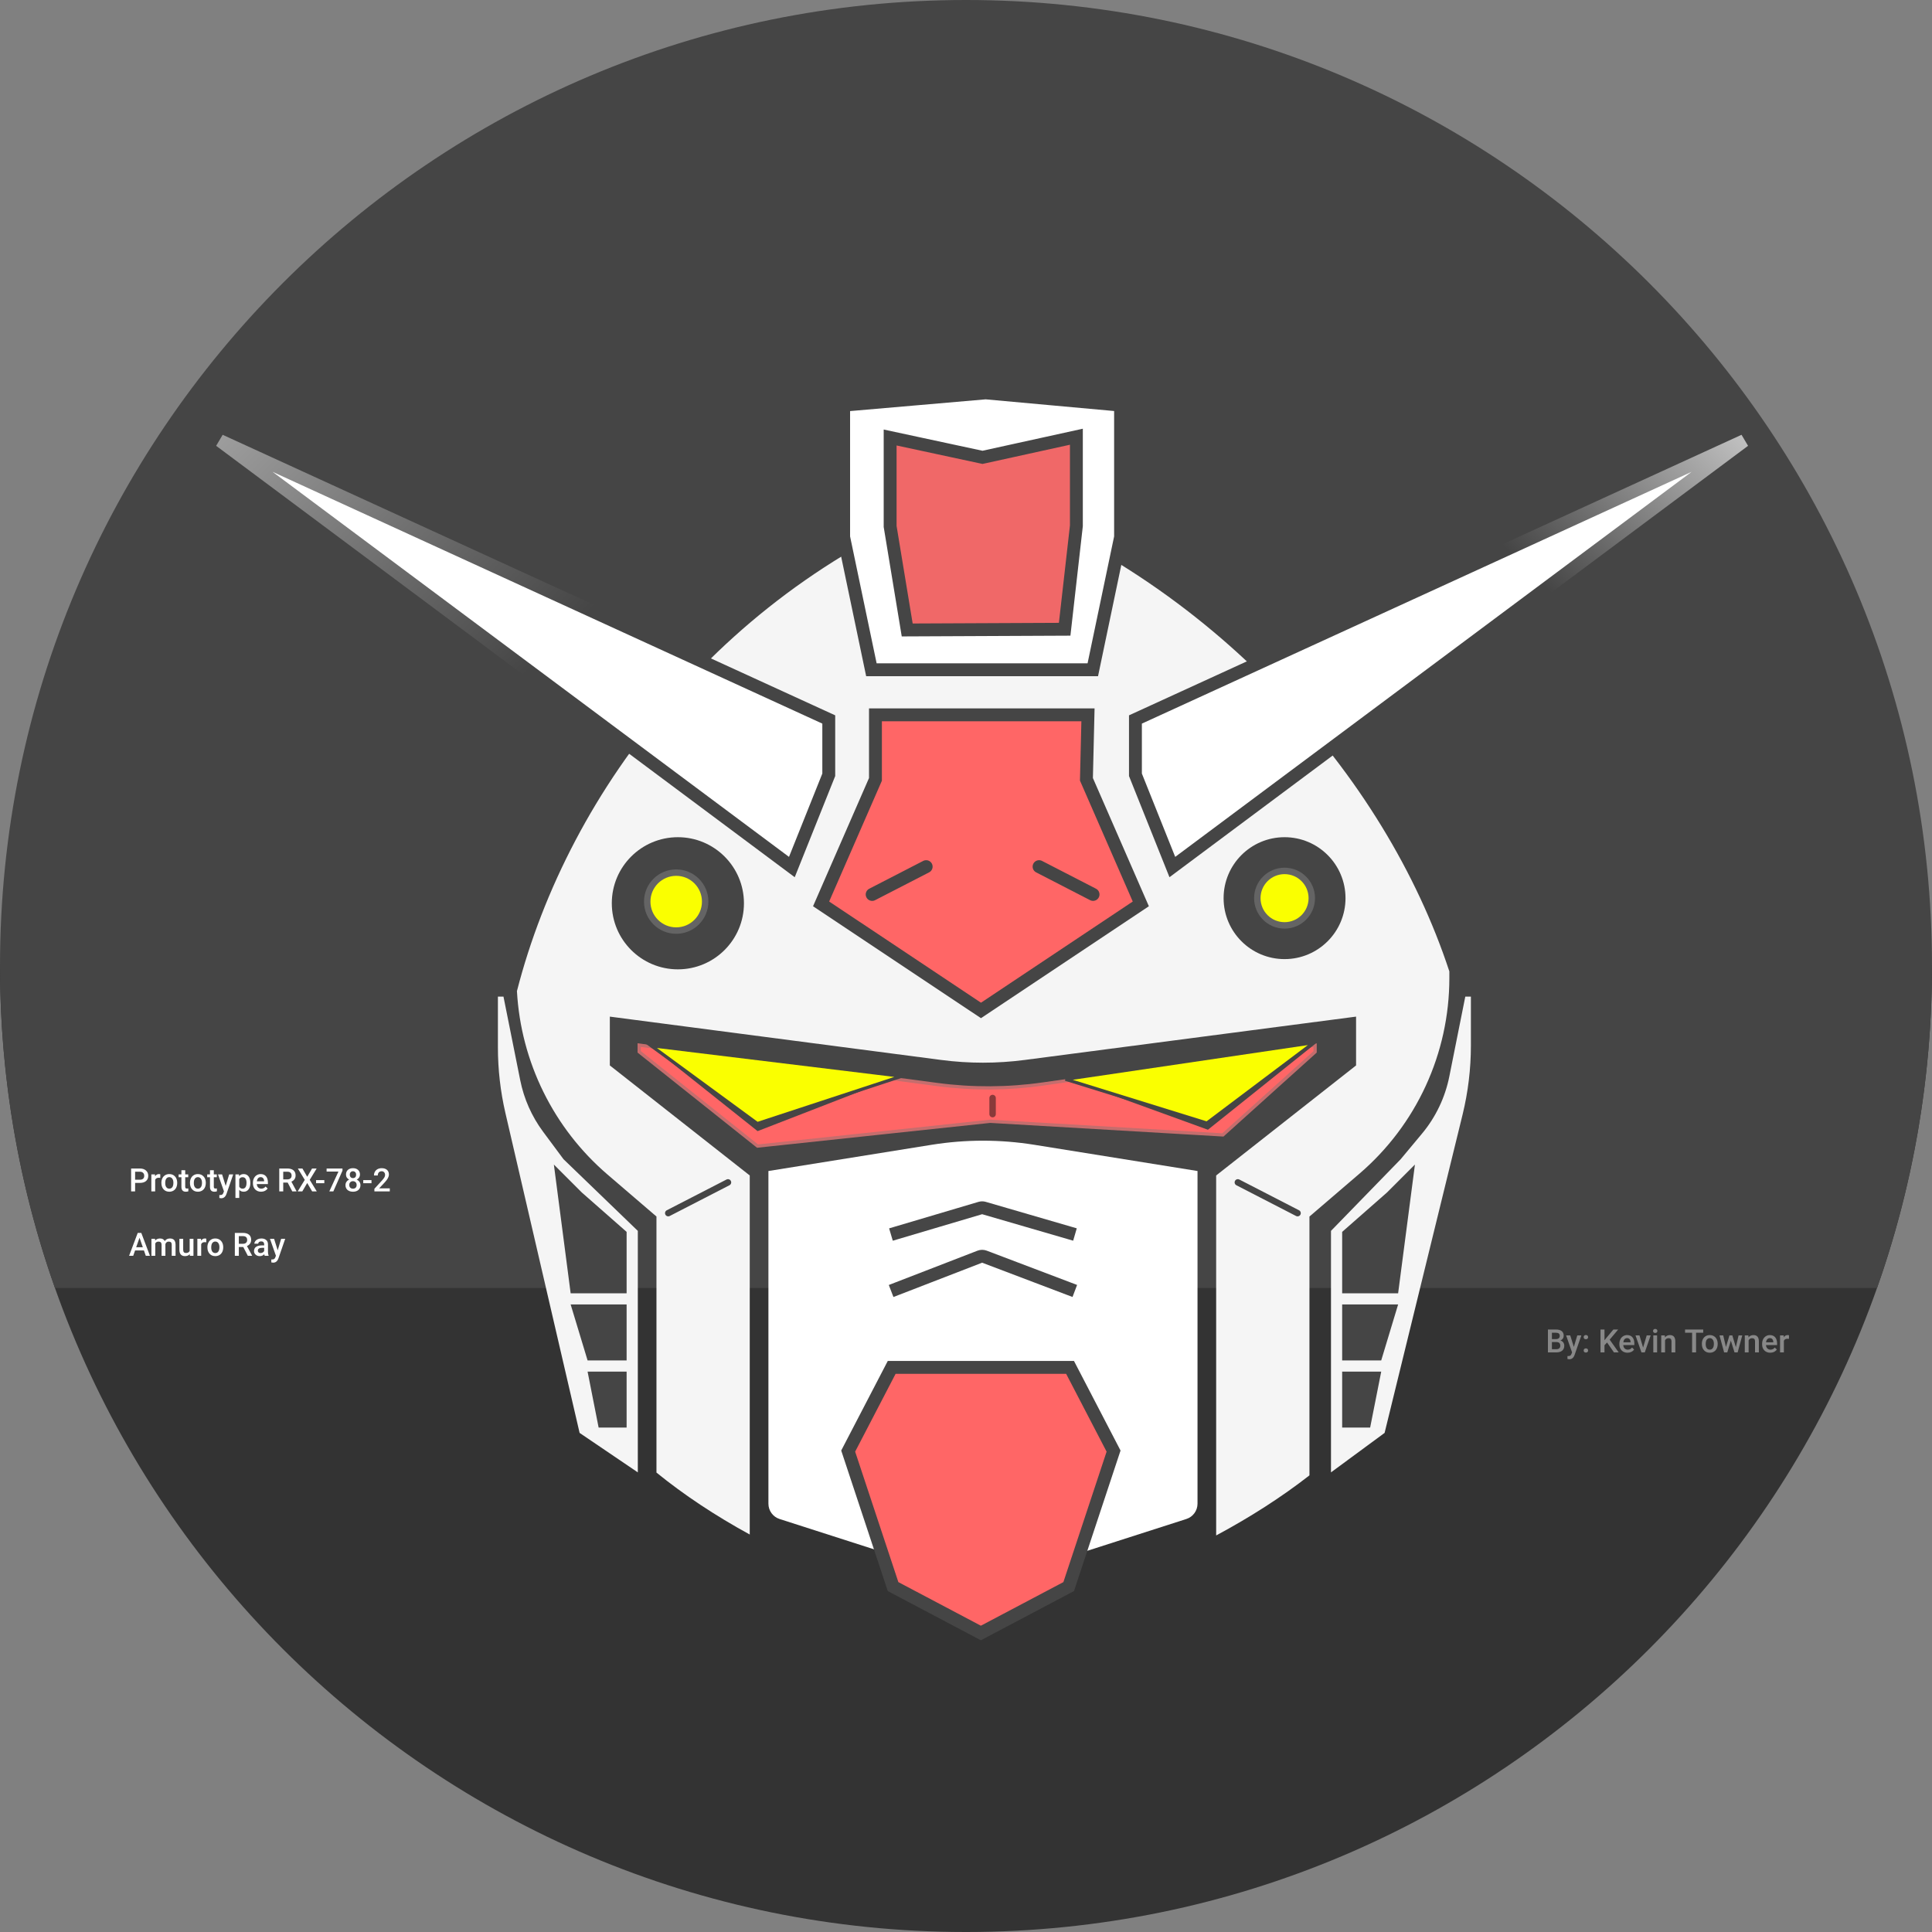 <svg width="60" height="60" viewBox="0 0 60 60" fill="none" xmlns="http://www.w3.org/2000/svg">
<rect x="0" y="0" width="60" height="60" fill="#808080" stroke="none"/>
<path fill-rule="evenodd" clip-rule="evenodd" d="M30 60C46.569 60 60 46.569 60 30H0C0 46.569 13.431 60 30 60Z" fill="#333333"/>
<path fill-rule="evenodd" clip-rule="evenodd" d="M58.293 40C59.398 36.872 60 33.506 60 30C60 13.431 46.569 0 30 0C13.431 0 0 13.431 0 30C0 33.506 0.602 36.872 1.707 40H58.293Z" fill="#454545"/>
<path fill-rule="evenodd" clip-rule="evenodd" d="M45.011 30.168V30.332V30.377C45.011 32.713 43.99 34.931 42.217 36.451L40.666 37.781V45.231V45.819C39.805 46.49 38.839 47.111 37.769 47.685V36.505L42.114 33.088V31.572L31.823 32.918C30.962 33.031 30.09 33.031 29.23 32.918L18.939 31.572V33.088L23.284 36.505V47.656C22.206 47.066 21.24 46.425 20.387 45.732V45.229V37.78L18.87 36.479C17.188 35.038 16.176 32.977 16.054 30.779C17.669 24.49 22.547 18.104 30.236 15.308C37.677 18.014 43.011 24.081 45.011 30.168Z" fill="#F5F5F5"/>
<path d="M23.864 36.367L28.942 35.551C29.992 35.383 31.062 35.383 32.112 35.551L37.19 36.367V46.698C37.19 46.916 37.049 47.108 36.843 47.174L30.527 49.202L24.211 47.174C24.004 47.108 23.864 46.916 23.864 46.698V36.367Z" fill="white"/>
<path d="M33.232 42.466L34.583 45.065L33.189 49.273L30.462 50.714L27.735 49.273L26.341 45.065L27.692 42.466L30.462 42.466L33.232 42.466Z" fill="#FF6666" stroke="#454545" stroke-width="0.4"/>
<path d="M27.861 38.283L30.444 37.517C30.48 37.506 30.52 37.506 30.556 37.516L33.192 38.283" stroke="#464646" stroke-width="0.4" stroke-linecap="square"/>
<path d="M27.861 40.021L30.428 39.028C30.474 39.01 30.526 39.01 30.572 39.027L33.192 40.021" stroke="#464646" stroke-width="0.4" stroke-linecap="square"/>
<path d="M19.808 38.226V45.726L18 44.5L15.695 34.562C15.541 33.895 15.463 33.213 15.463 32.529V30.951H15.636L16.156 33.547C16.272 34.127 16.515 34.674 16.867 35.148L17.5 36L19.808 38.226Z" fill="#F5F5F5"/>
<path d="M17.722 40.511H19.46V42.249H18.248L17.722 40.511Z" fill="#454545"/>
<path d="M17.201 36.166L18.07 37.035L19.46 38.257V40.164H17.722L17.201 36.166Z" fill="#454545"/>
<path d="M18.248 42.597H19.46V44.335H18.591L18.248 42.597Z" fill="#454545"/>
<path d="M41.335 38.226V45.726L43 44.5L45.422 34.614C45.593 33.913 45.68 33.194 45.68 32.472V30.951H45.506L45.01 33.431C44.879 34.085 44.587 34.696 44.16 35.208L43.5 36L41.335 38.226Z" fill="#F5F5F5"/>
<path d="M43.42 40.511H41.682V42.249H42.895L43.42 40.511Z" fill="#454545"/>
<path d="M43.942 36.166L43.073 37.035L41.682 38.257V40.164H43.42L43.942 36.166Z" fill="#454545"/>
<path d="M42.895 42.597H41.682V44.335H42.551L42.895 42.597Z" fill="#454545"/>
<circle cx="21.052" cy="28.052" r="2.052" fill="#454545"/>
<circle cx="21" cy="28" r="0.9" fill="#FAFF00" stroke="#646464" stroke-width="0.2"/>
<circle cx="39.893" cy="27.893" r="1.893" fill="#454545"/>
<circle cx="39.893" cy="27.893" r="0.846" fill="#FAFF00" stroke="#646464" stroke-width="0.2"/>
<path d="M30.756 34.823L30.756 34.822L30.748 34.823L23.526 35.593L19.85 32.665V32.457L29.11 33.681C30.201 33.826 31.305 33.82 32.394 33.664L40.842 32.458L40.842 32.667L37.978 35.246L30.756 34.823Z" fill="#FF6666" stroke="#C56D6D" stroke-width="0.1"/>
<path d="M20.226 32.5L27.726 33.5L23.528 35.128L20.226 32.5Z" fill="#454545"/>
<path d="M40.992 32.3L32.87 33.4L37.513 35.085L40.992 32.3Z" fill="#454545"/>
<path d="M23.52 34.894L20.218 32.473L28.002 33.422L23.52 34.894Z" fill="#FAFF00" stroke="#454545" stroke-width="0.1"/>
<path d="M37.481 34.879L40.804 32.378L33.091 33.517L37.481 34.879Z" fill="#FAFF00" stroke="#454545" stroke-width="0.1"/>
<line x1="30.826" y1="34.1" x2="30.826" y2="34.6" stroke="#893A3A" stroke-width="0.2" stroke-linecap="round"/>
<path d="M27.188 22.2L30.465 22.2L33.788 22.2L33.741 24.158L33.74 24.202L33.758 24.243L35.429 28.071L30.465 31.38L25.5 28.071L27.171 24.243L27.188 24.204V24.163V22.2Z" fill="#FF6666" stroke="#454545" stroke-width="0.4"/>
<path d="M25.738 24.062L24.592 26.927L6.832 13.685L25.738 22.344L25.738 24.062Z" fill="white" stroke="url(#paint0_linear)" stroke-width="0.4"/>
<path d="M35.262 24.062L36.408 26.927L54.168 13.685L35.262 22.344L35.262 24.062Z" fill="white" stroke="url(#paint1_linear)" stroke-width="0.4"/>
<path d="M34.8 16.679L33.938 20.8H27.062L26.2 16.679V12.583L30.612 12.201L34.8 12.582V16.679Z" fill="white" stroke="#454545" stroke-width="0.4"/>
<path d="M27.644 16.349L27.644 13.587L30.469 14.194L30.512 14.203L30.555 14.194L33.428 13.563L33.428 16.33L33.064 19.542L28.174 19.564L27.644 16.349Z" fill="#F06868" stroke="#454545" stroke-width="0.4" stroke-linecap="round"/>
<line x1="20.753" y1="37.675" x2="22.608" y2="36.72" stroke="#454545" stroke-width="0.2" stroke-linecap="round" stroke-dasharray="2.2 0"/>
<line x1="27.086" y1="27.778" x2="28.763" y2="26.914" stroke="#454545" stroke-width="0.4" stroke-linecap="round"/>
<line x1="0.2" y1="-0.2" x2="2.086" y2="-0.2" transform="matrix(-0.889 -0.458 -0.458 0.889 34.032 28.047)" stroke="#454545" stroke-width="0.4" stroke-linecap="round"/>
<line x1="0.1" y1="-0.1" x2="2.186" y2="-0.1" transform="matrix(-0.889 -0.458 -0.458 0.889 40.34 37.81)" stroke="#454545" stroke-width="0.2" stroke-linecap="round" stroke-dasharray="2.2 0"/>
<path d="M48.072 42V41.289H48.316C48.396 41.289 48.458 41.305 48.499 41.337C48.541 41.37 48.562 41.418 48.562 41.481C48.562 41.514 48.554 41.543 48.536 41.569C48.519 41.595 48.493 41.616 48.459 41.63C48.497 41.64 48.527 41.66 48.548 41.689C48.569 41.718 48.58 41.752 48.58 41.792C48.58 41.859 48.558 41.91 48.515 41.946C48.472 41.982 48.411 42 48.331 42H48.072ZM48.196 41.679V41.901H48.333C48.372 41.901 48.402 41.892 48.424 41.873C48.446 41.853 48.456 41.827 48.456 41.792C48.456 41.719 48.419 41.681 48.343 41.679H48.196ZM48.196 41.588H48.317C48.355 41.588 48.385 41.58 48.407 41.562C48.428 41.545 48.44 41.52 48.44 41.488C48.44 41.453 48.429 41.428 48.409 41.412C48.389 41.397 48.358 41.389 48.316 41.389H48.196V41.588ZM48.877 41.83L48.984 41.472H49.11L48.9 42.08C48.868 42.169 48.813 42.213 48.736 42.213C48.719 42.213 48.7 42.21 48.679 42.205V42.113L48.702 42.114C48.732 42.114 48.754 42.109 48.769 42.098C48.784 42.087 48.796 42.069 48.805 42.043L48.822 41.998L48.637 41.472H48.765L48.877 41.83ZM49.251 41.875C49.273 41.875 49.29 41.881 49.302 41.894C49.314 41.906 49.32 41.922 49.32 41.941C49.32 41.959 49.314 41.975 49.302 41.987C49.29 41.999 49.273 42.005 49.251 42.005C49.229 42.005 49.213 41.999 49.2 41.987C49.188 41.975 49.182 41.96 49.182 41.941C49.182 41.922 49.188 41.906 49.2 41.894C49.212 41.881 49.229 41.875 49.251 41.875ZM49.251 41.46C49.273 41.46 49.29 41.467 49.302 41.48C49.314 41.492 49.32 41.508 49.32 41.526C49.32 41.545 49.314 41.56 49.302 41.573C49.29 41.585 49.273 41.591 49.251 41.591C49.229 41.591 49.213 41.585 49.2 41.573C49.188 41.561 49.182 41.545 49.182 41.526C49.182 41.508 49.188 41.492 49.2 41.48C49.212 41.467 49.229 41.46 49.251 41.46ZM49.909 41.693L49.829 41.778V42H49.705V41.289H49.829V41.623L49.897 41.538L50.105 41.289H50.254L49.99 41.604L50.27 42H50.123L49.909 41.693ZM50.544 42.01C50.469 42.01 50.408 41.986 50.361 41.939C50.315 41.891 50.291 41.828 50.291 41.749V41.735C50.291 41.682 50.302 41.635 50.322 41.594C50.342 41.552 50.371 41.52 50.408 41.497C50.444 41.474 50.486 41.462 50.531 41.462C50.603 41.462 50.658 41.485 50.697 41.531C50.737 41.577 50.756 41.642 50.756 41.726V41.773H50.411C50.415 41.817 50.429 41.852 50.455 41.877C50.48 41.902 50.513 41.915 50.551 41.915C50.606 41.915 50.65 41.893 50.684 41.849L50.748 41.91C50.727 41.942 50.699 41.966 50.663 41.984C50.628 42.001 50.588 42.01 50.544 42.01ZM50.53 41.557C50.498 41.557 50.471 41.569 50.451 41.591C50.431 41.614 50.419 41.646 50.413 41.687H50.639V41.678C50.637 41.638 50.626 41.608 50.607 41.588C50.589 41.567 50.563 41.557 50.53 41.557ZM51.028 41.85L51.14 41.472H51.263L51.08 42H50.977L50.792 41.472H50.915L51.028 41.85ZM51.463 42H51.345V41.472H51.463V42ZM51.337 41.334C51.337 41.316 51.343 41.301 51.355 41.289C51.366 41.277 51.383 41.271 51.404 41.271C51.426 41.271 51.442 41.277 51.454 41.289C51.466 41.301 51.472 41.316 51.472 41.334C51.472 41.352 51.466 41.367 51.454 41.379C51.442 41.391 51.426 41.397 51.404 41.397C51.383 41.397 51.366 41.391 51.355 41.379C51.343 41.367 51.337 41.352 51.337 41.334ZM51.703 41.472L51.706 41.533C51.746 41.486 51.797 41.462 51.86 41.462C51.97 41.462 52.026 41.525 52.028 41.651V42H51.91V41.658C51.91 41.624 51.902 41.599 51.888 41.584C51.873 41.567 51.85 41.559 51.817 41.559C51.769 41.559 51.733 41.581 51.71 41.624V42H51.591V41.472H51.703ZM52.895 41.389H52.673V42H52.55V41.389H52.331V41.289H52.895V41.389ZM52.853 41.731C52.853 41.679 52.863 41.633 52.884 41.591C52.904 41.55 52.933 41.518 52.97 41.496C53.007 41.473 53.05 41.462 53.098 41.462C53.169 41.462 53.227 41.485 53.272 41.531C53.316 41.577 53.34 41.638 53.344 41.713L53.344 41.741C53.344 41.793 53.334 41.84 53.314 41.881C53.294 41.922 53.266 41.954 53.228 41.976C53.191 41.998 53.148 42.01 53.099 42.01C53.025 42.01 52.965 41.985 52.92 41.935C52.875 41.886 52.853 41.819 52.853 41.737V41.731ZM52.972 41.741C52.972 41.796 52.983 41.838 53.005 41.869C53.028 41.9 53.059 41.915 53.099 41.915C53.139 41.915 53.17 41.899 53.192 41.868C53.215 41.837 53.226 41.791 53.226 41.731C53.226 41.678 53.215 41.635 53.191 41.604C53.169 41.573 53.138 41.557 53.098 41.557C53.059 41.557 53.029 41.573 53.006 41.603C52.983 41.634 52.972 41.68 52.972 41.741ZM53.909 41.836L53.993 41.472H54.108L53.964 42H53.867L53.753 41.637L53.642 42H53.544L53.4 41.472H53.516L53.601 41.833L53.709 41.472H53.799L53.909 41.836ZM54.298 41.472L54.301 41.533C54.34 41.486 54.392 41.462 54.455 41.462C54.565 41.462 54.621 41.525 54.623 41.651V42H54.504V41.658C54.504 41.624 54.497 41.599 54.482 41.584C54.468 41.567 54.444 41.559 54.412 41.559C54.364 41.559 54.328 41.581 54.305 41.624V42H54.186V41.472H54.298ZM54.977 42.01C54.902 42.01 54.841 41.986 54.794 41.939C54.747 41.891 54.724 41.828 54.724 41.749V41.735C54.724 41.682 54.734 41.635 54.754 41.594C54.775 41.552 54.803 41.52 54.84 41.497C54.877 41.474 54.918 41.462 54.963 41.462C55.035 41.462 55.091 41.485 55.13 41.531C55.169 41.577 55.189 41.642 55.189 41.726V41.773H54.844C54.847 41.817 54.862 41.852 54.887 41.877C54.913 41.902 54.945 41.915 54.984 41.915C55.038 41.915 55.083 41.893 55.117 41.849L55.181 41.91C55.16 41.942 55.131 41.966 55.096 41.984C55.06 42.001 55.021 42.01 54.977 42.01ZM54.963 41.557C54.93 41.557 54.904 41.569 54.884 41.591C54.864 41.614 54.851 41.646 54.846 41.687H55.072V41.678C55.069 41.638 55.059 41.608 55.04 41.588C55.022 41.567 54.996 41.557 54.963 41.557ZM55.558 41.58C55.542 41.578 55.526 41.576 55.51 41.576C55.455 41.576 55.419 41.597 55.4 41.639V42H55.281V41.472H55.395L55.398 41.531C55.426 41.485 55.466 41.462 55.517 41.462C55.533 41.462 55.547 41.464 55.559 41.469L55.558 41.58Z" fill="#888888"/>
<path d="M4.196 36.736V37H4.072V36.289H4.344C4.424 36.289 4.487 36.31 4.533 36.351C4.58 36.392 4.604 36.447 4.604 36.515C4.604 36.585 4.581 36.639 4.535 36.678C4.489 36.717 4.425 36.736 4.343 36.736H4.196ZM4.196 36.637H4.344C4.388 36.637 4.422 36.627 4.445 36.606C4.468 36.585 4.479 36.555 4.479 36.516C4.479 36.478 4.468 36.447 4.444 36.424C4.421 36.401 4.389 36.389 4.348 36.389H4.196V36.637ZM4.977 36.58C4.961 36.578 4.945 36.576 4.929 36.576C4.874 36.576 4.838 36.597 4.819 36.639V37H4.7V36.472H4.813L4.816 36.531C4.845 36.485 4.885 36.462 4.936 36.462C4.952 36.462 4.966 36.464 4.978 36.469L4.977 36.58ZM5.012 36.731C5.012 36.679 5.022 36.633 5.043 36.591C5.063 36.55 5.092 36.518 5.129 36.496C5.167 36.473 5.209 36.462 5.257 36.462C5.329 36.462 5.386 36.485 5.431 36.531C5.475 36.577 5.499 36.638 5.503 36.713L5.503 36.741C5.503 36.793 5.493 36.84 5.473 36.881C5.453 36.922 5.425 36.954 5.387 36.976C5.35 36.998 5.307 37.01 5.258 37.01C5.184 37.01 5.124 36.985 5.079 36.935C5.035 36.886 5.012 36.819 5.012 36.737V36.731ZM5.131 36.741C5.131 36.796 5.142 36.838 5.165 36.869C5.187 36.9 5.218 36.915 5.258 36.915C5.298 36.915 5.329 36.899 5.352 36.868C5.374 36.837 5.385 36.791 5.385 36.731C5.385 36.678 5.374 36.635 5.351 36.604C5.328 36.573 5.297 36.557 5.257 36.557C5.219 36.557 5.188 36.573 5.165 36.603C5.142 36.634 5.131 36.68 5.131 36.741ZM5.752 36.343V36.472H5.846V36.56H5.752V36.855C5.752 36.875 5.756 36.889 5.764 36.898C5.772 36.907 5.787 36.912 5.807 36.912C5.821 36.912 5.835 36.91 5.849 36.907V36.998C5.822 37.006 5.796 37.01 5.771 37.01C5.679 37.01 5.634 36.959 5.634 36.859V36.56H5.547V36.472H5.634V36.343H5.752ZM5.9 36.731C5.9 36.679 5.91 36.633 5.931 36.591C5.951 36.55 5.98 36.518 6.017 36.496C6.054 36.473 6.097 36.462 6.145 36.462C6.216 36.462 6.274 36.485 6.318 36.531C6.363 36.577 6.387 36.638 6.391 36.713L6.391 36.741C6.391 36.793 6.381 36.84 6.361 36.881C6.341 36.922 6.312 36.954 6.275 36.976C6.238 36.998 6.195 37.01 6.146 37.01C6.071 37.01 6.012 36.985 5.967 36.935C5.922 36.886 5.9 36.819 5.9 36.737V36.731ZM6.019 36.741C6.019 36.796 6.03 36.838 6.052 36.869C6.075 36.9 6.106 36.915 6.146 36.915C6.186 36.915 6.217 36.899 6.239 36.868C6.262 36.837 6.273 36.791 6.273 36.731C6.273 36.678 6.261 36.635 6.238 36.604C6.215 36.573 6.184 36.557 6.145 36.557C6.106 36.557 6.076 36.573 6.053 36.603C6.03 36.634 6.019 36.68 6.019 36.741ZM6.64 36.343V36.472H6.733V36.56H6.64V36.855C6.64 36.875 6.644 36.889 6.652 36.898C6.66 36.907 6.674 36.912 6.695 36.912C6.708 36.912 6.722 36.91 6.736 36.907V36.998C6.709 37.006 6.683 37.01 6.658 37.01C6.567 37.01 6.521 36.959 6.521 36.859V36.56H6.435V36.472H6.521V36.343H6.64ZM7.009 36.83L7.117 36.472H7.243L7.033 37.08C7.001 37.169 6.946 37.213 6.869 37.213C6.852 37.213 6.833 37.21 6.812 37.205V37.113L6.834 37.114C6.864 37.114 6.887 37.109 6.902 37.098C6.917 37.087 6.929 37.069 6.938 37.043L6.955 36.998L6.77 36.472H6.897L7.009 36.83ZM7.774 36.741C7.774 36.823 7.756 36.888 7.719 36.937C7.682 36.986 7.632 37.01 7.569 37.01C7.511 37.01 7.465 36.991 7.43 36.953V37.203H7.312V36.472H7.421L7.426 36.525C7.461 36.483 7.508 36.462 7.568 36.462C7.632 36.462 7.683 36.486 7.719 36.534C7.756 36.582 7.774 36.649 7.774 36.734V36.741ZM7.656 36.731C7.656 36.678 7.646 36.636 7.625 36.605C7.604 36.575 7.574 36.559 7.535 36.559C7.486 36.559 7.451 36.579 7.43 36.619V36.853C7.452 36.895 7.487 36.915 7.536 36.915C7.573 36.915 7.603 36.9 7.624 36.87C7.646 36.839 7.656 36.793 7.656 36.731ZM8.108 37.01C8.033 37.01 7.972 36.986 7.925 36.939C7.878 36.891 7.855 36.828 7.855 36.749V36.735C7.855 36.682 7.865 36.635 7.885 36.594C7.906 36.552 7.934 36.52 7.971 36.497C8.008 36.474 8.049 36.462 8.094 36.462C8.166 36.462 8.222 36.485 8.261 36.531C8.3 36.577 8.32 36.642 8.32 36.726V36.773H7.975C7.978 36.817 7.993 36.852 8.018 36.877C8.044 36.902 8.076 36.915 8.115 36.915C8.169 36.915 8.213 36.893 8.248 36.849L8.312 36.91C8.29 36.942 8.262 36.966 8.227 36.984C8.191 37.001 8.152 37.01 8.108 37.01ZM8.094 36.557C8.061 36.557 8.035 36.569 8.015 36.591C7.995 36.614 7.982 36.646 7.977 36.687H8.203V36.678C8.2 36.638 8.189 36.608 8.171 36.588C8.152 36.567 8.127 36.557 8.094 36.557ZM8.934 36.726H8.796V37H8.673V36.289H8.923C9.005 36.289 9.068 36.307 9.113 36.344C9.157 36.381 9.18 36.434 9.18 36.504C9.18 36.551 9.168 36.591 9.145 36.623C9.122 36.655 9.09 36.68 9.049 36.697L9.209 36.994V37H9.077L8.934 36.726ZM8.796 36.627H8.923C8.965 36.627 8.998 36.617 9.021 36.596C9.044 36.575 9.056 36.546 9.056 36.509C9.056 36.471 9.045 36.442 9.023 36.421C9.002 36.4 8.97 36.389 8.927 36.389H8.796V36.627ZM9.541 36.546L9.691 36.289H9.834L9.619 36.642L9.838 37H9.694L9.541 36.739L9.388 37H9.245L9.465 36.642L9.25 36.289H9.392L9.541 36.546ZM10.072 36.746H9.816V36.65H10.072V36.746ZM10.636 36.355L10.352 37H10.227L10.511 36.384H10.143V36.289H10.636V36.355ZM11.179 36.477C11.179 36.511 11.17 36.542 11.152 36.57C11.134 36.597 11.11 36.618 11.079 36.634C11.116 36.651 11.144 36.675 11.164 36.705C11.184 36.734 11.194 36.768 11.194 36.806C11.194 36.869 11.173 36.918 11.131 36.955C11.088 36.992 11.032 37.01 10.962 37.01C10.891 37.01 10.835 36.991 10.792 36.955C10.75 36.918 10.729 36.868 10.729 36.806C10.729 36.768 10.739 36.734 10.759 36.704C10.779 36.673 10.807 36.65 10.844 36.634C10.813 36.618 10.789 36.597 10.771 36.57C10.753 36.542 10.745 36.511 10.745 36.477C10.745 36.416 10.764 36.368 10.803 36.333C10.842 36.297 10.895 36.279 10.961 36.279C11.028 36.279 11.081 36.297 11.12 36.333C11.159 36.368 11.179 36.416 11.179 36.477ZM11.076 36.8C11.076 36.765 11.065 36.737 11.044 36.715C11.023 36.694 10.995 36.683 10.961 36.683C10.926 36.683 10.899 36.693 10.878 36.715C10.857 36.736 10.847 36.765 10.847 36.8C10.847 36.835 10.857 36.863 10.877 36.884C10.898 36.905 10.926 36.915 10.962 36.915C10.998 36.915 11.026 36.905 11.045 36.885C11.066 36.865 11.076 36.836 11.076 36.8ZM11.06 36.481C11.06 36.45 11.052 36.425 11.034 36.405C11.016 36.385 10.992 36.374 10.961 36.374C10.931 36.374 10.907 36.384 10.89 36.403C10.872 36.422 10.863 36.448 10.863 36.481C10.863 36.514 10.872 36.539 10.89 36.559C10.908 36.578 10.932 36.587 10.962 36.587C10.992 36.587 11.016 36.578 11.034 36.559C11.052 36.539 11.06 36.514 11.06 36.481ZM11.537 36.746H11.281V36.65H11.537V36.746ZM12.105 37H11.627V36.919L11.864 36.66C11.898 36.622 11.923 36.59 11.937 36.565C11.952 36.539 11.959 36.514 11.959 36.488C11.959 36.454 11.949 36.427 11.93 36.406C11.911 36.385 11.886 36.374 11.854 36.374C11.815 36.374 11.785 36.386 11.764 36.41C11.743 36.433 11.732 36.465 11.732 36.506H11.614C11.614 36.463 11.623 36.424 11.643 36.389C11.663 36.354 11.691 36.327 11.727 36.308C11.764 36.289 11.807 36.279 11.854 36.279C11.924 36.279 11.978 36.297 12.018 36.331C12.058 36.366 12.078 36.414 12.078 36.475C12.078 36.511 12.068 36.548 12.047 36.587C12.027 36.626 11.995 36.67 11.949 36.719L11.775 36.905H12.105V37Z" fill="white"/>
<path d="M4.47 38.834H4.195L4.137 39H4.009L4.277 38.289H4.388L4.657 39H4.528L4.47 38.834ZM4.229 38.735H4.436L4.333 38.44L4.229 38.735ZM4.815 38.472L4.818 38.527C4.855 38.484 4.906 38.462 4.971 38.462C5.041 38.462 5.09 38.489 5.116 38.543C5.154 38.489 5.208 38.462 5.278 38.462C5.336 38.462 5.379 38.478 5.408 38.51C5.436 38.542 5.451 38.59 5.452 38.653V39H5.333V38.656C5.333 38.623 5.326 38.598 5.311 38.583C5.296 38.567 5.272 38.559 5.238 38.559C5.211 38.559 5.189 38.566 5.172 38.581C5.155 38.595 5.143 38.614 5.136 38.638L5.137 39H5.018V38.652C5.016 38.59 4.985 38.559 4.923 38.559C4.875 38.559 4.842 38.578 4.822 38.617V39H4.703V38.472H4.815ZM5.894 38.948C5.859 38.989 5.809 39.01 5.745 39.01C5.688 39.01 5.644 38.993 5.615 38.959C5.585 38.926 5.571 38.877 5.571 38.814V38.472H5.689V38.812C5.689 38.88 5.717 38.913 5.773 38.913C5.831 38.913 5.869 38.892 5.89 38.851V38.472H6.008V39H5.896L5.894 38.948ZM6.406 38.58C6.39 38.578 6.374 38.576 6.357 38.576C6.303 38.576 6.266 38.597 6.248 38.639V39H6.129V38.472H6.242L6.245 38.531C6.274 38.485 6.313 38.462 6.364 38.462C6.381 38.462 6.395 38.464 6.406 38.469L6.406 38.58ZM6.441 38.731C6.441 38.679 6.451 38.633 6.472 38.591C6.492 38.55 6.521 38.518 6.558 38.496C6.595 38.473 6.638 38.462 6.686 38.462C6.757 38.462 6.815 38.485 6.859 38.531C6.904 38.577 6.928 38.638 6.932 38.713L6.932 38.741C6.932 38.793 6.922 38.84 6.902 38.881C6.882 38.922 6.853 38.954 6.816 38.976C6.779 38.998 6.736 39.01 6.687 39.01C6.612 39.01 6.553 38.985 6.508 38.935C6.463 38.886 6.441 38.819 6.441 38.737V38.731ZM6.56 38.741C6.56 38.796 6.571 38.838 6.593 38.869C6.616 38.9 6.647 38.915 6.687 38.915C6.727 38.915 6.758 38.899 6.78 38.868C6.803 38.837 6.814 38.791 6.814 38.731C6.814 38.678 6.802 38.635 6.779 38.604C6.757 38.573 6.725 38.557 6.686 38.557C6.647 38.557 6.617 38.573 6.594 38.603C6.571 38.634 6.56 38.68 6.56 38.741ZM7.554 38.726H7.417V39H7.293V38.289H7.543C7.625 38.289 7.688 38.307 7.733 38.344C7.778 38.381 7.8 38.434 7.8 38.504C7.8 38.551 7.788 38.591 7.765 38.623C7.742 38.655 7.71 38.68 7.669 38.697L7.829 38.994V39H7.697L7.554 38.726ZM7.417 38.627H7.543C7.585 38.627 7.618 38.617 7.641 38.596C7.665 38.575 7.676 38.546 7.676 38.509C7.676 38.471 7.665 38.442 7.644 38.421C7.622 38.4 7.59 38.389 7.547 38.389H7.417V38.627ZM8.221 39C8.216 38.99 8.211 38.974 8.208 38.951C8.17 38.99 8.124 39.01 8.069 39.01C8.016 39.01 7.972 38.995 7.939 38.964C7.905 38.934 7.889 38.897 7.889 38.852C7.889 38.796 7.91 38.753 7.951 38.723C7.993 38.692 8.053 38.677 8.131 38.677H8.204V38.643C8.204 38.615 8.196 38.593 8.181 38.577C8.165 38.56 8.142 38.552 8.111 38.552C8.084 38.552 8.062 38.559 8.044 38.573C8.027 38.586 8.019 38.603 8.019 38.624H7.9C7.9 38.595 7.91 38.568 7.929 38.543C7.948 38.518 7.974 38.498 8.007 38.483C8.04 38.469 8.077 38.462 8.118 38.462C8.18 38.462 8.229 38.477 8.266 38.509C8.302 38.54 8.321 38.583 8.322 38.64V38.878C8.322 38.925 8.329 38.963 8.342 38.992V39H8.221ZM8.091 38.915C8.114 38.915 8.136 38.909 8.157 38.898C8.178 38.886 8.193 38.871 8.204 38.852V38.752H8.14C8.096 38.752 8.063 38.76 8.041 38.775C8.018 38.79 8.007 38.812 8.007 38.84C8.007 38.863 8.015 38.881 8.03 38.895C8.045 38.908 8.065 38.915 8.091 38.915ZM8.624 38.83L8.731 38.472H8.857L8.647 39.08C8.615 39.169 8.561 39.213 8.483 39.213C8.466 39.213 8.447 39.21 8.426 39.205V39.113L8.449 39.114C8.479 39.114 8.501 39.109 8.516 39.098C8.531 39.087 8.543 39.069 8.552 39.043L8.569 38.998L8.384 38.472H8.512L8.624 38.83Z" fill="white"/>
<defs>
<linearGradient id="paint0_linear" x1="8.12" y1="9.859" x2="24.916" y2="27.013" gradientUnits="userSpaceOnUse">
<stop stop-color="#AAAAAA"/>
<stop offset="0.569" stop-color="#454545"/>
</linearGradient>
<linearGradient id="paint1_linear" x1="52.88" y1="9.859" x2="36.084" y2="27.013" gradientUnits="userSpaceOnUse">
<stop stop-color="#DDDDDD"/>
<stop offset="0.392" stop-color="#454545"/>
</linearGradient>
</defs>
</svg>

